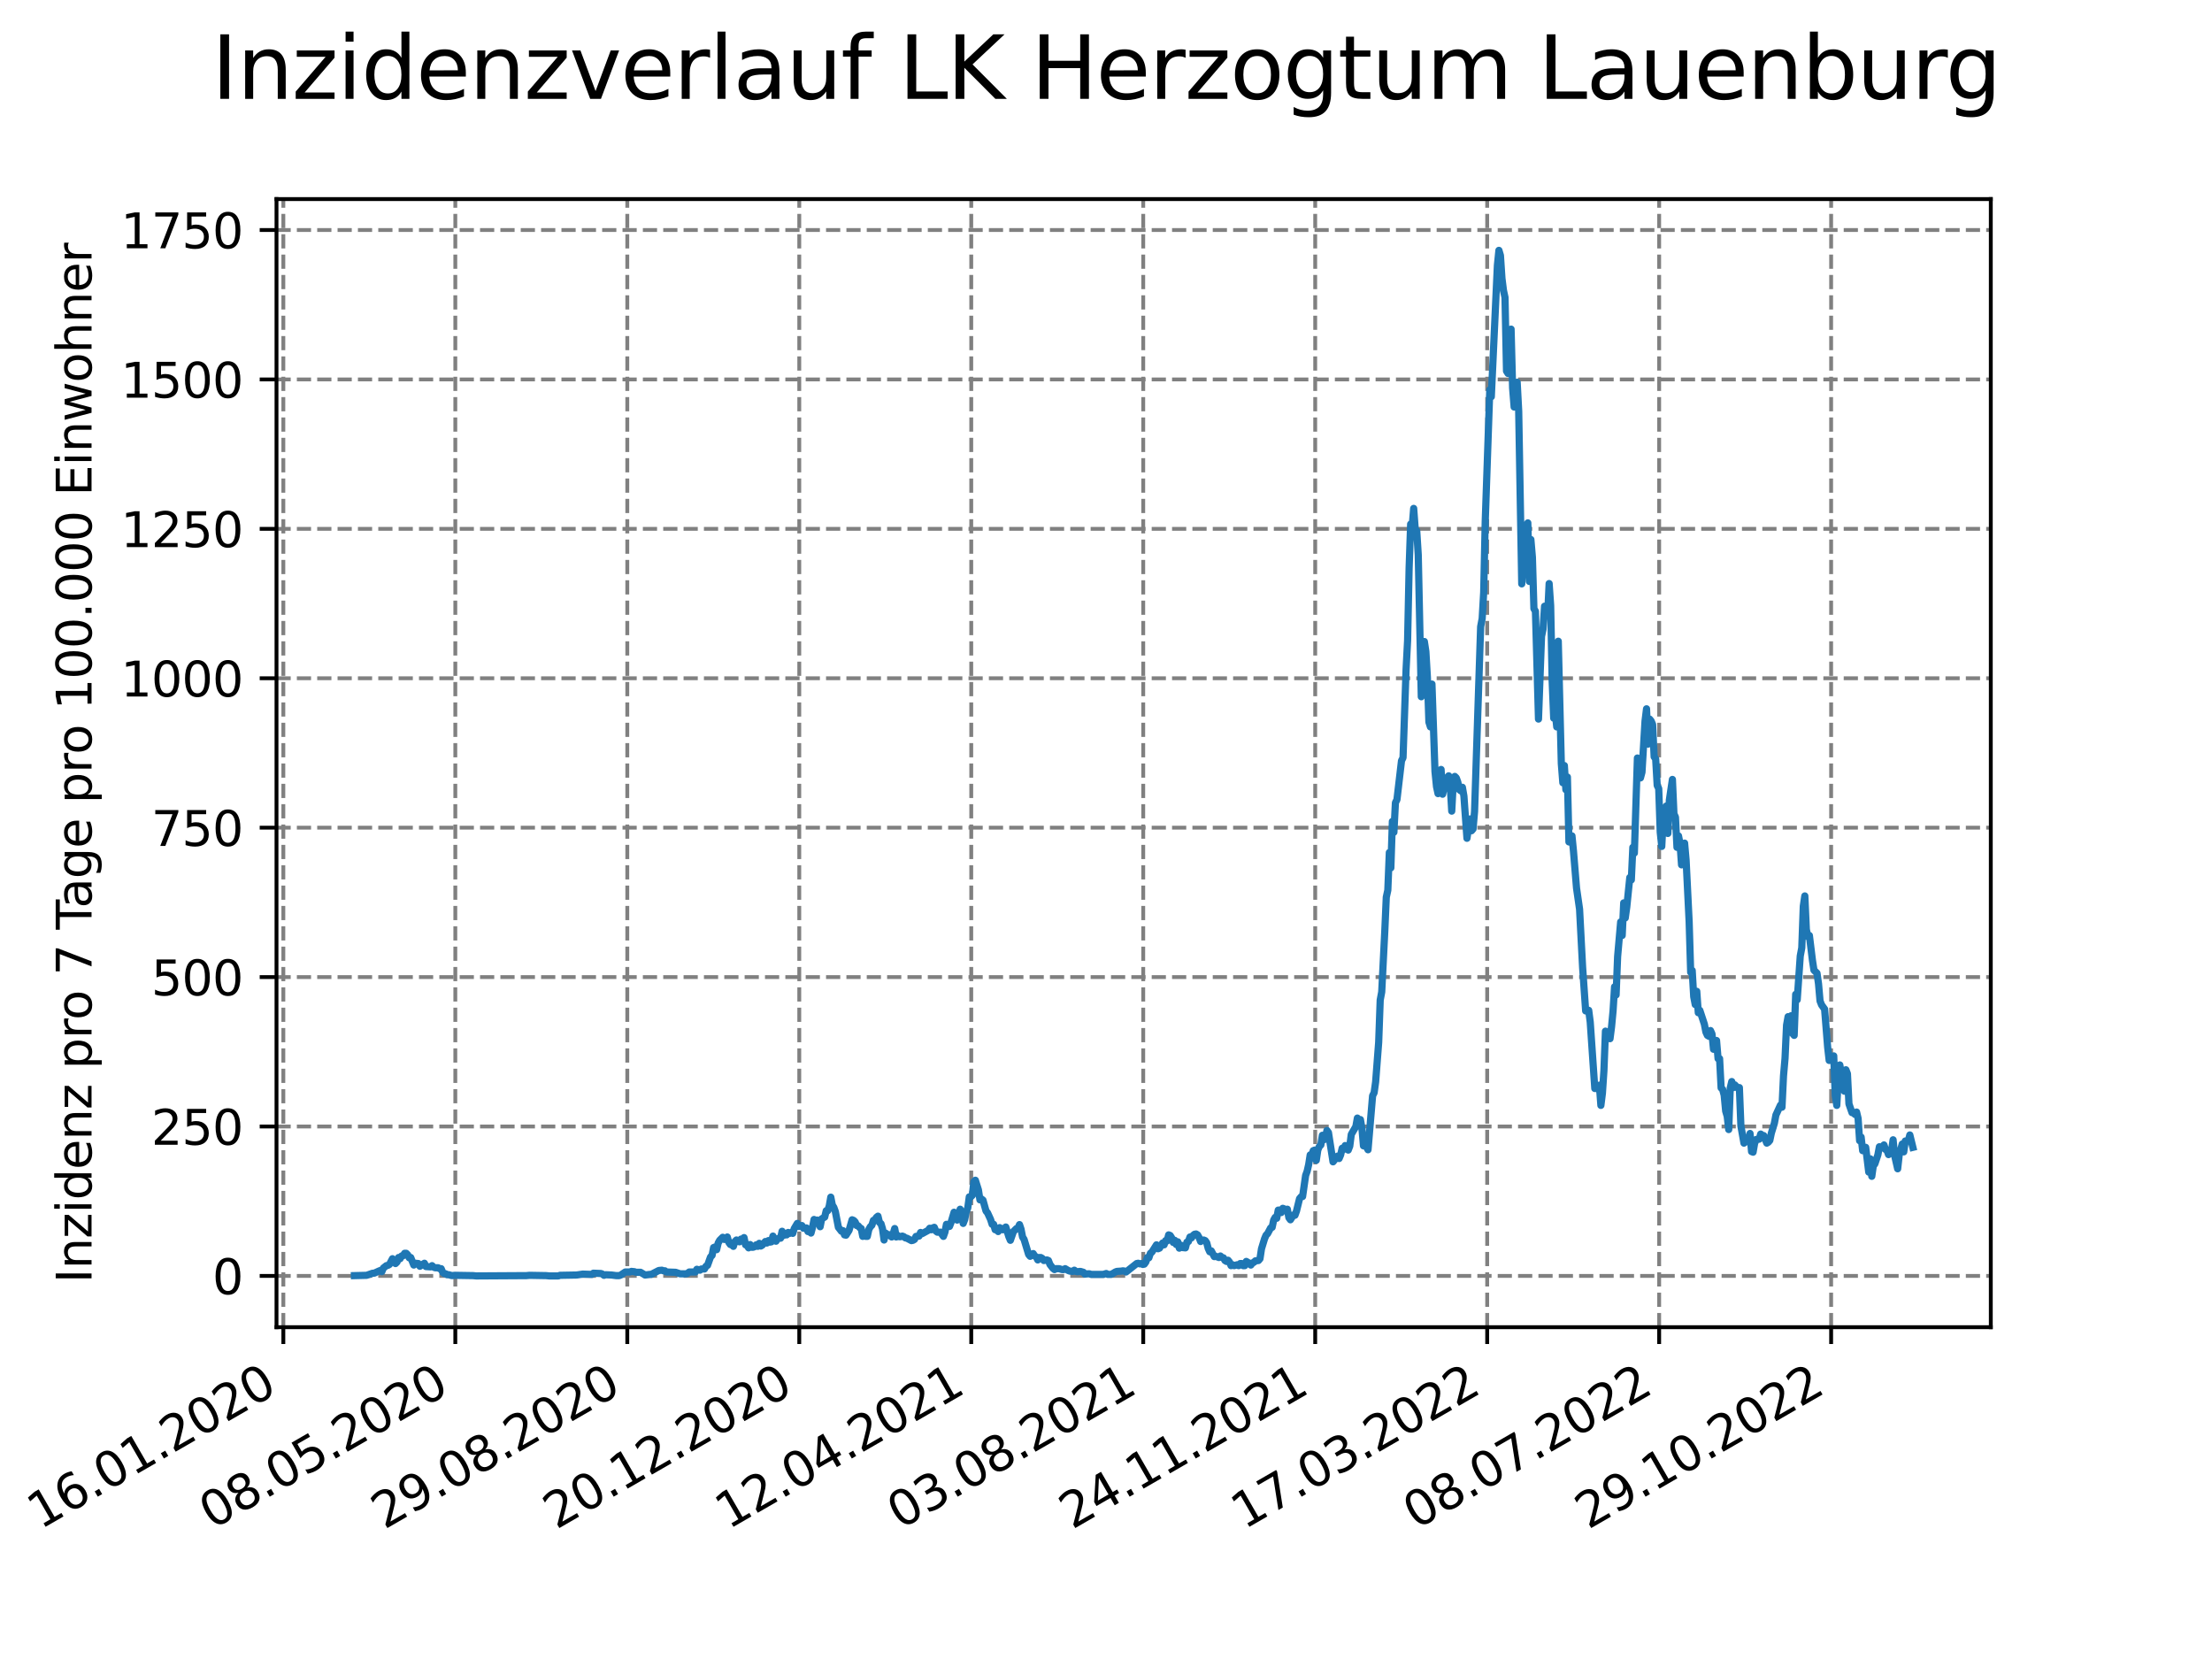 <?xml version="1.0" encoding="utf-8" standalone="no"?>
<!DOCTYPE svg PUBLIC "-//W3C//DTD SVG 1.1//EN"
  "http://www.w3.org/Graphics/SVG/1.1/DTD/svg11.dtd">
<svg xmlns:xlink="http://www.w3.org/1999/xlink" width="460.8pt" height="345.6pt" viewBox="0 0 460.8 345.6" xmlns="http://www.w3.org/2000/svg" version="1.1">
 <defs>
  <style type="text/css">*{stroke-linejoin: round; stroke-linecap: butt}</style>
 </defs>
 <g id="figure_1">
  <g id="patch_1">
   <path d="M 0 345.6 
L 460.8 345.6 
L 460.8 0 
L 0 0 
z
" style="fill: #ffffff"/>
  </g>
  <g id="axes_1">
   <g id="patch_2">
    <path d="M 57.6 276.48 
L 414.72 276.48 
L 414.72 41.472 
L 57.6 41.472 
z
" style="fill: #ffffff"/>
   </g>
   <g id="matplotlib.axis_1">
    <g id="xtick_1">
     <g id="line2d_1">
      <path d="M 59.024 276.48 
L 59.024 41.472 
" clip-path="url(#p1d3e0980ec)" style="fill: none; stroke-dasharray: 2.96,1.28; stroke-dashoffset: 0; stroke: #808080; stroke-width: 0.8"/>
     </g>
     <g id="line2d_2">
      <defs>
       <path id="mf0ef2de4fa" d="M 0 0 
L 0 3.5 
" style="stroke: #000000; stroke-width: 0.8"/>
      </defs>
      <g>
       <use xlink:href="#mf0ef2de4fa" x="59.024" y="276.48" style="stroke: #000000; stroke-width: 0.8"/>
      </g>
     </g>
     <g id="text_1">
      <!-- 16.01.2020 -->
      <g transform="translate(8.399 318.689) rotate(-30) scale(0.1 -0.1)">
       <defs>
        <path id="DejaVuSans-31" d="M 794 531 
L 1825 531 
L 1825 4091 
L 703 3866 
L 703 4441 
L 1819 4666 
L 2450 4666 
L 2450 531 
L 3481 531 
L 3481 0 
L 794 0 
L 794 531 
z
" transform="scale(0.016)"/>
        <path id="DejaVuSans-36" d="M 2113 2584 
Q 1688 2584 1439 2293 
Q 1191 2003 1191 1497 
Q 1191 994 1439 701 
Q 1688 409 2113 409 
Q 2538 409 2786 701 
Q 3034 994 3034 1497 
Q 3034 2003 2786 2293 
Q 2538 2584 2113 2584 
z
M 3366 4563 
L 3366 3988 
Q 3128 4100 2886 4159 
Q 2644 4219 2406 4219 
Q 1781 4219 1451 3797 
Q 1122 3375 1075 2522 
Q 1259 2794 1537 2939 
Q 1816 3084 2150 3084 
Q 2853 3084 3261 2657 
Q 3669 2231 3669 1497 
Q 3669 778 3244 343 
Q 2819 -91 2113 -91 
Q 1303 -91 875 529 
Q 447 1150 447 2328 
Q 447 3434 972 4092 
Q 1497 4750 2381 4750 
Q 2619 4750 2861 4703 
Q 3103 4656 3366 4563 
z
" transform="scale(0.016)"/>
        <path id="DejaVuSans-2e" d="M 684 794 
L 1344 794 
L 1344 0 
L 684 0 
L 684 794 
z
" transform="scale(0.016)"/>
        <path id="DejaVuSans-30" d="M 2034 4250 
Q 1547 4250 1301 3770 
Q 1056 3291 1056 2328 
Q 1056 1369 1301 889 
Q 1547 409 2034 409 
Q 2525 409 2770 889 
Q 3016 1369 3016 2328 
Q 3016 3291 2770 3770 
Q 2525 4250 2034 4250 
z
M 2034 4750 
Q 2819 4750 3233 4129 
Q 3647 3509 3647 2328 
Q 3647 1150 3233 529 
Q 2819 -91 2034 -91 
Q 1250 -91 836 529 
Q 422 1150 422 2328 
Q 422 3509 836 4129 
Q 1250 4750 2034 4750 
z
" transform="scale(0.016)"/>
        <path id="DejaVuSans-32" d="M 1228 531 
L 3431 531 
L 3431 0 
L 469 0 
L 469 531 
Q 828 903 1448 1529 
Q 2069 2156 2228 2338 
Q 2531 2678 2651 2914 
Q 2772 3150 2772 3378 
Q 2772 3750 2511 3984 
Q 2250 4219 1831 4219 
Q 1534 4219 1204 4116 
Q 875 4013 500 3803 
L 500 4441 
Q 881 4594 1212 4672 
Q 1544 4750 1819 4750 
Q 2544 4750 2975 4387 
Q 3406 4025 3406 3419 
Q 3406 3131 3298 2873 
Q 3191 2616 2906 2266 
Q 2828 2175 2409 1742 
Q 1991 1309 1228 531 
z
" transform="scale(0.016)"/>
       </defs>
       <use xlink:href="#DejaVuSans-31"/>
       <use xlink:href="#DejaVuSans-36" x="63.623"/>
       <use xlink:href="#DejaVuSans-2e" x="127.246"/>
       <use xlink:href="#DejaVuSans-30" x="159.033"/>
       <use xlink:href="#DejaVuSans-31" x="222.656"/>
       <use xlink:href="#DejaVuSans-2e" x="286.279"/>
       <use xlink:href="#DejaVuSans-32" x="318.066"/>
       <use xlink:href="#DejaVuSans-30" x="381.689"/>
       <use xlink:href="#DejaVuSans-32" x="445.312"/>
       <use xlink:href="#DejaVuSans-30" x="508.936"/>
      </g>
     </g>
    </g>
    <g id="xtick_2">
     <g id="line2d_3">
      <path d="M 94.85 276.48 
L 94.85 41.472 
" clip-path="url(#p1d3e0980ec)" style="fill: none; stroke-dasharray: 2.96,1.28; stroke-dashoffset: 0; stroke: #808080; stroke-width: 0.8"/>
     </g>
     <g id="line2d_4">
      <g>
       <use xlink:href="#mf0ef2de4fa" x="94.85" y="276.48" style="stroke: #000000; stroke-width: 0.8"/>
      </g>
     </g>
     <g id="text_2">
      <!-- 08.05.2020 -->
      <g transform="translate(44.225 318.689) rotate(-30) scale(0.1 -0.1)">
       <defs>
        <path id="DejaVuSans-38" d="M 2034 2216 
Q 1584 2216 1326 1975 
Q 1069 1734 1069 1313 
Q 1069 891 1326 650 
Q 1584 409 2034 409 
Q 2484 409 2743 651 
Q 3003 894 3003 1313 
Q 3003 1734 2745 1975 
Q 2488 2216 2034 2216 
z
M 1403 2484 
Q 997 2584 770 2862 
Q 544 3141 544 3541 
Q 544 4100 942 4425 
Q 1341 4750 2034 4750 
Q 2731 4750 3128 4425 
Q 3525 4100 3525 3541 
Q 3525 3141 3298 2862 
Q 3072 2584 2669 2484 
Q 3125 2378 3379 2068 
Q 3634 1759 3634 1313 
Q 3634 634 3220 271 
Q 2806 -91 2034 -91 
Q 1263 -91 848 271 
Q 434 634 434 1313 
Q 434 1759 690 2068 
Q 947 2378 1403 2484 
z
M 1172 3481 
Q 1172 3119 1398 2916 
Q 1625 2713 2034 2713 
Q 2441 2713 2670 2916 
Q 2900 3119 2900 3481 
Q 2900 3844 2670 4047 
Q 2441 4250 2034 4250 
Q 1625 4250 1398 4047 
Q 1172 3844 1172 3481 
z
" transform="scale(0.016)"/>
        <path id="DejaVuSans-35" d="M 691 4666 
L 3169 4666 
L 3169 4134 
L 1269 4134 
L 1269 2991 
Q 1406 3038 1543 3061 
Q 1681 3084 1819 3084 
Q 2600 3084 3056 2656 
Q 3513 2228 3513 1497 
Q 3513 744 3044 326 
Q 2575 -91 1722 -91 
Q 1428 -91 1123 -41 
Q 819 9 494 109 
L 494 744 
Q 775 591 1075 516 
Q 1375 441 1709 441 
Q 2250 441 2565 725 
Q 2881 1009 2881 1497 
Q 2881 1984 2565 2268 
Q 2250 2553 1709 2553 
Q 1456 2553 1204 2497 
Q 953 2441 691 2322 
L 691 4666 
z
" transform="scale(0.016)"/>
       </defs>
       <use xlink:href="#DejaVuSans-30"/>
       <use xlink:href="#DejaVuSans-38" x="63.623"/>
       <use xlink:href="#DejaVuSans-2e" x="127.246"/>
       <use xlink:href="#DejaVuSans-30" x="159.033"/>
       <use xlink:href="#DejaVuSans-35" x="222.656"/>
       <use xlink:href="#DejaVuSans-2e" x="286.279"/>
       <use xlink:href="#DejaVuSans-32" x="318.066"/>
       <use xlink:href="#DejaVuSans-30" x="381.689"/>
       <use xlink:href="#DejaVuSans-32" x="445.312"/>
       <use xlink:href="#DejaVuSans-30" x="508.936"/>
      </g>
     </g>
    </g>
    <g id="xtick_3">
     <g id="line2d_5">
      <path d="M 130.676 276.48 
L 130.676 41.472 
" clip-path="url(#p1d3e0980ec)" style="fill: none; stroke-dasharray: 2.96,1.28; stroke-dashoffset: 0; stroke: #808080; stroke-width: 0.8"/>
     </g>
     <g id="line2d_6">
      <g>
       <use xlink:href="#mf0ef2de4fa" x="130.676" y="276.48" style="stroke: #000000; stroke-width: 0.8"/>
      </g>
     </g>
     <g id="text_3">
      <!-- 29.08.2020 -->
      <g transform="translate(80.051 318.689) rotate(-30) scale(0.1 -0.1)">
       <defs>
        <path id="DejaVuSans-39" d="M 703 97 
L 703 672 
Q 941 559 1184 500 
Q 1428 441 1663 441 
Q 2288 441 2617 861 
Q 2947 1281 2994 2138 
Q 2813 1869 2534 1725 
Q 2256 1581 1919 1581 
Q 1219 1581 811 2004 
Q 403 2428 403 3163 
Q 403 3881 828 4315 
Q 1253 4750 1959 4750 
Q 2769 4750 3195 4129 
Q 3622 3509 3622 2328 
Q 3622 1225 3098 567 
Q 2575 -91 1691 -91 
Q 1453 -91 1209 -44 
Q 966 3 703 97 
z
M 1959 2075 
Q 2384 2075 2632 2365 
Q 2881 2656 2881 3163 
Q 2881 3666 2632 3958 
Q 2384 4250 1959 4250 
Q 1534 4250 1286 3958 
Q 1038 3666 1038 3163 
Q 1038 2656 1286 2365 
Q 1534 2075 1959 2075 
z
" transform="scale(0.016)"/>
       </defs>
       <use xlink:href="#DejaVuSans-32"/>
       <use xlink:href="#DejaVuSans-39" x="63.623"/>
       <use xlink:href="#DejaVuSans-2e" x="127.246"/>
       <use xlink:href="#DejaVuSans-30" x="159.033"/>
       <use xlink:href="#DejaVuSans-38" x="222.656"/>
       <use xlink:href="#DejaVuSans-2e" x="286.279"/>
       <use xlink:href="#DejaVuSans-32" x="318.066"/>
       <use xlink:href="#DejaVuSans-30" x="381.689"/>
       <use xlink:href="#DejaVuSans-32" x="445.312"/>
       <use xlink:href="#DejaVuSans-30" x="508.936"/>
      </g>
     </g>
    </g>
    <g id="xtick_4">
     <g id="line2d_7">
      <path d="M 166.502 276.48 
L 166.502 41.472 
" clip-path="url(#p1d3e0980ec)" style="fill: none; stroke-dasharray: 2.96,1.28; stroke-dashoffset: 0; stroke: #808080; stroke-width: 0.8"/>
     </g>
     <g id="line2d_8">
      <g>
       <use xlink:href="#mf0ef2de4fa" x="166.502" y="276.48" style="stroke: #000000; stroke-width: 0.8"/>
      </g>
     </g>
     <g id="text_4">
      <!-- 20.12.2020 -->
      <g transform="translate(115.877 318.689) rotate(-30) scale(0.1 -0.1)">
       <use xlink:href="#DejaVuSans-32"/>
       <use xlink:href="#DejaVuSans-30" x="63.623"/>
       <use xlink:href="#DejaVuSans-2e" x="127.246"/>
       <use xlink:href="#DejaVuSans-31" x="159.033"/>
       <use xlink:href="#DejaVuSans-32" x="222.656"/>
       <use xlink:href="#DejaVuSans-2e" x="286.279"/>
       <use xlink:href="#DejaVuSans-32" x="318.066"/>
       <use xlink:href="#DejaVuSans-30" x="381.689"/>
       <use xlink:href="#DejaVuSans-32" x="445.312"/>
       <use xlink:href="#DejaVuSans-30" x="508.936"/>
      </g>
     </g>
    </g>
    <g id="xtick_5">
     <g id="line2d_9">
      <path d="M 202.329 276.48 
L 202.329 41.472 
" clip-path="url(#p1d3e0980ec)" style="fill: none; stroke-dasharray: 2.96,1.28; stroke-dashoffset: 0; stroke: #808080; stroke-width: 0.8"/>
     </g>
     <g id="line2d_10">
      <g>
       <use xlink:href="#mf0ef2de4fa" x="202.329" y="276.48" style="stroke: #000000; stroke-width: 0.8"/>
      </g>
     </g>
     <g id="text_5">
      <!-- 12.04.2021 -->
      <g transform="translate(151.703 318.689) rotate(-30) scale(0.1 -0.1)">
       <defs>
        <path id="DejaVuSans-34" d="M 2419 4116 
L 825 1625 
L 2419 1625 
L 2419 4116 
z
M 2253 4666 
L 3047 4666 
L 3047 1625 
L 3713 1625 
L 3713 1100 
L 3047 1100 
L 3047 0 
L 2419 0 
L 2419 1100 
L 313 1100 
L 313 1709 
L 2253 4666 
z
" transform="scale(0.016)"/>
       </defs>
       <use xlink:href="#DejaVuSans-31"/>
       <use xlink:href="#DejaVuSans-32" x="63.623"/>
       <use xlink:href="#DejaVuSans-2e" x="127.246"/>
       <use xlink:href="#DejaVuSans-30" x="159.033"/>
       <use xlink:href="#DejaVuSans-34" x="222.656"/>
       <use xlink:href="#DejaVuSans-2e" x="286.279"/>
       <use xlink:href="#DejaVuSans-32" x="318.066"/>
       <use xlink:href="#DejaVuSans-30" x="381.689"/>
       <use xlink:href="#DejaVuSans-32" x="445.312"/>
       <use xlink:href="#DejaVuSans-31" x="508.936"/>
      </g>
     </g>
    </g>
    <g id="xtick_6">
     <g id="line2d_11">
      <path d="M 238.155 276.48 
L 238.155 41.472 
" clip-path="url(#p1d3e0980ec)" style="fill: none; stroke-dasharray: 2.96,1.28; stroke-dashoffset: 0; stroke: #808080; stroke-width: 0.8"/>
     </g>
     <g id="line2d_12">
      <g>
       <use xlink:href="#mf0ef2de4fa" x="238.155" y="276.48" style="stroke: #000000; stroke-width: 0.8"/>
      </g>
     </g>
     <g id="text_6">
      <!-- 03.08.2021 -->
      <g transform="translate(187.53 318.689) rotate(-30) scale(0.1 -0.1)">
       <defs>
        <path id="DejaVuSans-33" d="M 2597 2516 
Q 3050 2419 3304 2112 
Q 3559 1806 3559 1356 
Q 3559 666 3084 287 
Q 2609 -91 1734 -91 
Q 1441 -91 1130 -33 
Q 819 25 488 141 
L 488 750 
Q 750 597 1062 519 
Q 1375 441 1716 441 
Q 2309 441 2620 675 
Q 2931 909 2931 1356 
Q 2931 1769 2642 2001 
Q 2353 2234 1838 2234 
L 1294 2234 
L 1294 2753 
L 1863 2753 
Q 2328 2753 2575 2939 
Q 2822 3125 2822 3475 
Q 2822 3834 2567 4026 
Q 2313 4219 1838 4219 
Q 1578 4219 1281 4162 
Q 984 4106 628 3988 
L 628 4550 
Q 988 4650 1302 4700 
Q 1616 4750 1894 4750 
Q 2613 4750 3031 4423 
Q 3450 4097 3450 3541 
Q 3450 3153 3228 2886 
Q 3006 2619 2597 2516 
z
" transform="scale(0.016)"/>
       </defs>
       <use xlink:href="#DejaVuSans-30"/>
       <use xlink:href="#DejaVuSans-33" x="63.623"/>
       <use xlink:href="#DejaVuSans-2e" x="127.246"/>
       <use xlink:href="#DejaVuSans-30" x="159.033"/>
       <use xlink:href="#DejaVuSans-38" x="222.656"/>
       <use xlink:href="#DejaVuSans-2e" x="286.279"/>
       <use xlink:href="#DejaVuSans-32" x="318.066"/>
       <use xlink:href="#DejaVuSans-30" x="381.689"/>
       <use xlink:href="#DejaVuSans-32" x="445.312"/>
       <use xlink:href="#DejaVuSans-31" x="508.936"/>
      </g>
     </g>
    </g>
    <g id="xtick_7">
     <g id="line2d_13">
      <path d="M 273.981 276.48 
L 273.981 41.472 
" clip-path="url(#p1d3e0980ec)" style="fill: none; stroke-dasharray: 2.96,1.28; stroke-dashoffset: 0; stroke: #808080; stroke-width: 0.8"/>
     </g>
     <g id="line2d_14">
      <g>
       <use xlink:href="#mf0ef2de4fa" x="273.981" y="276.48" style="stroke: #000000; stroke-width: 0.8"/>
      </g>
     </g>
     <g id="text_7">
      <!-- 24.11.2021 -->
      <g transform="translate(223.356 318.689) rotate(-30) scale(0.1 -0.1)">
       <use xlink:href="#DejaVuSans-32"/>
       <use xlink:href="#DejaVuSans-34" x="63.623"/>
       <use xlink:href="#DejaVuSans-2e" x="127.246"/>
       <use xlink:href="#DejaVuSans-31" x="159.033"/>
       <use xlink:href="#DejaVuSans-31" x="222.656"/>
       <use xlink:href="#DejaVuSans-2e" x="286.279"/>
       <use xlink:href="#DejaVuSans-32" x="318.066"/>
       <use xlink:href="#DejaVuSans-30" x="381.689"/>
       <use xlink:href="#DejaVuSans-32" x="445.312"/>
       <use xlink:href="#DejaVuSans-31" x="508.936"/>
      </g>
     </g>
    </g>
    <g id="xtick_8">
     <g id="line2d_15">
      <path d="M 309.807 276.48 
L 309.807 41.472 
" clip-path="url(#p1d3e0980ec)" style="fill: none; stroke-dasharray: 2.96,1.28; stroke-dashoffset: 0; stroke: #808080; stroke-width: 0.8"/>
     </g>
     <g id="line2d_16">
      <g>
       <use xlink:href="#mf0ef2de4fa" x="309.807" y="276.48" style="stroke: #000000; stroke-width: 0.8"/>
      </g>
     </g>
     <g id="text_8">
      <!-- 17.03.2022 -->
      <g transform="translate(259.182 318.689) rotate(-30) scale(0.1 -0.1)">
       <defs>
        <path id="DejaVuSans-37" d="M 525 4666 
L 3525 4666 
L 3525 4397 
L 1831 0 
L 1172 0 
L 2766 4134 
L 525 4134 
L 525 4666 
z
" transform="scale(0.016)"/>
       </defs>
       <use xlink:href="#DejaVuSans-31"/>
       <use xlink:href="#DejaVuSans-37" x="63.623"/>
       <use xlink:href="#DejaVuSans-2e" x="127.246"/>
       <use xlink:href="#DejaVuSans-30" x="159.033"/>
       <use xlink:href="#DejaVuSans-33" x="222.656"/>
       <use xlink:href="#DejaVuSans-2e" x="286.279"/>
       <use xlink:href="#DejaVuSans-32" x="318.066"/>
       <use xlink:href="#DejaVuSans-30" x="381.689"/>
       <use xlink:href="#DejaVuSans-32" x="445.312"/>
       <use xlink:href="#DejaVuSans-32" x="508.936"/>
      </g>
     </g>
    </g>
    <g id="xtick_9">
     <g id="line2d_17">
      <path d="M 345.633 276.48 
L 345.633 41.472 
" clip-path="url(#p1d3e0980ec)" style="fill: none; stroke-dasharray: 2.96,1.28; stroke-dashoffset: 0; stroke: #808080; stroke-width: 0.8"/>
     </g>
     <g id="line2d_18">
      <g>
       <use xlink:href="#mf0ef2de4fa" x="345.633" y="276.48" style="stroke: #000000; stroke-width: 0.8"/>
      </g>
     </g>
     <g id="text_9">
      <!-- 08.07.2022 -->
      <g transform="translate(295.008 318.689) rotate(-30) scale(0.1 -0.1)">
       <use xlink:href="#DejaVuSans-30"/>
       <use xlink:href="#DejaVuSans-38" x="63.623"/>
       <use xlink:href="#DejaVuSans-2e" x="127.246"/>
       <use xlink:href="#DejaVuSans-30" x="159.033"/>
       <use xlink:href="#DejaVuSans-37" x="222.656"/>
       <use xlink:href="#DejaVuSans-2e" x="286.279"/>
       <use xlink:href="#DejaVuSans-32" x="318.066"/>
       <use xlink:href="#DejaVuSans-30" x="381.689"/>
       <use xlink:href="#DejaVuSans-32" x="445.312"/>
       <use xlink:href="#DejaVuSans-32" x="508.936"/>
      </g>
     </g>
    </g>
    <g id="xtick_10">
     <g id="line2d_19">
      <path d="M 381.459 276.48 
L 381.459 41.472 
" clip-path="url(#p1d3e0980ec)" style="fill: none; stroke-dasharray: 2.96,1.28; stroke-dashoffset: 0; stroke: #808080; stroke-width: 0.8"/>
     </g>
     <g id="line2d_20">
      <g>
       <use xlink:href="#mf0ef2de4fa" x="381.459" y="276.48" style="stroke: #000000; stroke-width: 0.8"/>
      </g>
     </g>
     <g id="text_10">
      <!-- 29.10.2022 -->
      <g transform="translate(330.834 318.689) rotate(-30) scale(0.1 -0.1)">
       <use xlink:href="#DejaVuSans-32"/>
       <use xlink:href="#DejaVuSans-39" x="63.623"/>
       <use xlink:href="#DejaVuSans-2e" x="127.246"/>
       <use xlink:href="#DejaVuSans-31" x="159.033"/>
       <use xlink:href="#DejaVuSans-30" x="222.656"/>
       <use xlink:href="#DejaVuSans-2e" x="286.279"/>
       <use xlink:href="#DejaVuSans-32" x="318.066"/>
       <use xlink:href="#DejaVuSans-30" x="381.689"/>
       <use xlink:href="#DejaVuSans-32" x="445.312"/>
       <use xlink:href="#DejaVuSans-32" x="508.936"/>
      </g>
     </g>
    </g>
   </g>
   <g id="matplotlib.axis_2">
    <g id="ytick_1">
     <g id="line2d_21">
      <path d="M 57.6 265.798 
L 414.72 265.798 
" clip-path="url(#p1d3e0980ec)" style="fill: none; stroke-dasharray: 2.96,1.28; stroke-dashoffset: 0; stroke: #808080; stroke-width: 0.8"/>
     </g>
     <g id="line2d_22">
      <defs>
       <path id="mb22be11d9f" d="M 0 0 
L -3.5 0 
" style="stroke: #000000; stroke-width: 0.8"/>
      </defs>
      <g>
       <use xlink:href="#mb22be11d9f" x="57.6" y="265.798" style="stroke: #000000; stroke-width: 0.8"/>
      </g>
     </g>
     <g id="text_11">
      <!-- 0 -->
      <g transform="translate(44.237 269.597) scale(0.1 -0.1)">
       <use xlink:href="#DejaVuSans-30"/>
      </g>
     </g>
    </g>
    <g id="ytick_2">
     <g id="line2d_23">
      <path d="M 57.6 234.673 
L 414.72 234.673 
" clip-path="url(#p1d3e0980ec)" style="fill: none; stroke-dasharray: 2.96,1.28; stroke-dashoffset: 0; stroke: #808080; stroke-width: 0.8"/>
     </g>
     <g id="line2d_24">
      <g>
       <use xlink:href="#mb22be11d9f" x="57.6" y="234.673" style="stroke: #000000; stroke-width: 0.8"/>
      </g>
     </g>
     <g id="text_12">
      <!-- 250 -->
      <g transform="translate(31.512 238.472) scale(0.1 -0.1)">
       <use xlink:href="#DejaVuSans-32"/>
       <use xlink:href="#DejaVuSans-35" x="63.623"/>
       <use xlink:href="#DejaVuSans-30" x="127.246"/>
      </g>
     </g>
    </g>
    <g id="ytick_3">
     <g id="line2d_25">
      <path d="M 57.6 203.547 
L 414.72 203.547 
" clip-path="url(#p1d3e0980ec)" style="fill: none; stroke-dasharray: 2.96,1.28; stroke-dashoffset: 0; stroke: #808080; stroke-width: 0.8"/>
     </g>
     <g id="line2d_26">
      <g>
       <use xlink:href="#mb22be11d9f" x="57.6" y="203.547" style="stroke: #000000; stroke-width: 0.8"/>
      </g>
     </g>
     <g id="text_13">
      <!-- 500 -->
      <g transform="translate(31.512 207.346) scale(0.1 -0.1)">
       <use xlink:href="#DejaVuSans-35"/>
       <use xlink:href="#DejaVuSans-30" x="63.623"/>
       <use xlink:href="#DejaVuSans-30" x="127.246"/>
      </g>
     </g>
    </g>
    <g id="ytick_4">
     <g id="line2d_27">
      <path d="M 57.6 172.422 
L 414.72 172.422 
" clip-path="url(#p1d3e0980ec)" style="fill: none; stroke-dasharray: 2.96,1.28; stroke-dashoffset: 0; stroke: #808080; stroke-width: 0.8"/>
     </g>
     <g id="line2d_28">
      <g>
       <use xlink:href="#mb22be11d9f" x="57.6" y="172.422" style="stroke: #000000; stroke-width: 0.8"/>
      </g>
     </g>
     <g id="text_14">
      <!-- 750 -->
      <g transform="translate(31.512 176.221) scale(0.1 -0.1)">
       <use xlink:href="#DejaVuSans-37"/>
       <use xlink:href="#DejaVuSans-35" x="63.623"/>
       <use xlink:href="#DejaVuSans-30" x="127.246"/>
      </g>
     </g>
    </g>
    <g id="ytick_5">
     <g id="line2d_29">
      <path d="M 57.6 141.297 
L 414.72 141.297 
" clip-path="url(#p1d3e0980ec)" style="fill: none; stroke-dasharray: 2.96,1.28; stroke-dashoffset: 0; stroke: #808080; stroke-width: 0.8"/>
     </g>
     <g id="line2d_30">
      <g>
       <use xlink:href="#mb22be11d9f" x="57.6" y="141.297" style="stroke: #000000; stroke-width: 0.8"/>
      </g>
     </g>
     <g id="text_15">
      <!-- 1000 -->
      <g transform="translate(25.15 145.096) scale(0.1 -0.1)">
       <use xlink:href="#DejaVuSans-31"/>
       <use xlink:href="#DejaVuSans-30" x="63.623"/>
       <use xlink:href="#DejaVuSans-30" x="127.246"/>
       <use xlink:href="#DejaVuSans-30" x="190.869"/>
      </g>
     </g>
    </g>
    <g id="ytick_6">
     <g id="line2d_31">
      <path d="M 57.6 110.171 
L 414.72 110.171 
" clip-path="url(#p1d3e0980ec)" style="fill: none; stroke-dasharray: 2.96,1.28; stroke-dashoffset: 0; stroke: #808080; stroke-width: 0.8"/>
     </g>
     <g id="line2d_32">
      <g>
       <use xlink:href="#mb22be11d9f" x="57.6" y="110.171" style="stroke: #000000; stroke-width: 0.8"/>
      </g>
     </g>
     <g id="text_16">
      <!-- 1250 -->
      <g transform="translate(25.15 113.971) scale(0.1 -0.1)">
       <use xlink:href="#DejaVuSans-31"/>
       <use xlink:href="#DejaVuSans-32" x="63.623"/>
       <use xlink:href="#DejaVuSans-35" x="127.246"/>
       <use xlink:href="#DejaVuSans-30" x="190.869"/>
      </g>
     </g>
    </g>
    <g id="ytick_7">
     <g id="line2d_33">
      <path d="M 57.6 79.046 
L 414.72 79.046 
" clip-path="url(#p1d3e0980ec)" style="fill: none; stroke-dasharray: 2.96,1.28; stroke-dashoffset: 0; stroke: #808080; stroke-width: 0.8"/>
     </g>
     <g id="line2d_34">
      <g>
       <use xlink:href="#mb22be11d9f" x="57.6" y="79.046" style="stroke: #000000; stroke-width: 0.8"/>
      </g>
     </g>
     <g id="text_17">
      <!-- 1500 -->
      <g transform="translate(25.15 82.845) scale(0.1 -0.1)">
       <use xlink:href="#DejaVuSans-31"/>
       <use xlink:href="#DejaVuSans-35" x="63.623"/>
       <use xlink:href="#DejaVuSans-30" x="127.246"/>
       <use xlink:href="#DejaVuSans-30" x="190.869"/>
      </g>
     </g>
    </g>
    <g id="ytick_8">
     <g id="line2d_35">
      <path d="M 57.6 47.921 
L 414.72 47.921 
" clip-path="url(#p1d3e0980ec)" style="fill: none; stroke-dasharray: 2.96,1.28; stroke-dashoffset: 0; stroke: #808080; stroke-width: 0.8"/>
     </g>
     <g id="line2d_36">
      <g>
       <use xlink:href="#mb22be11d9f" x="57.6" y="47.921" style="stroke: #000000; stroke-width: 0.8"/>
      </g>
     </g>
     <g id="text_18">
      <!-- 1750 -->
      <g transform="translate(25.15 51.72) scale(0.1 -0.1)">
       <use xlink:href="#DejaVuSans-31"/>
       <use xlink:href="#DejaVuSans-37" x="63.623"/>
       <use xlink:href="#DejaVuSans-35" x="127.246"/>
       <use xlink:href="#DejaVuSans-30" x="190.869"/>
      </g>
     </g>
    </g>
    <g id="text_19">
     <!-- Inzidenz pro 7 Tage pro 100.000 Einwohner -->
     <g transform="translate(19.07 267.301) rotate(-90) scale(0.1 -0.1)">
      <defs>
       <path id="DejaVuSans-49" d="M 628 4666 
L 1259 4666 
L 1259 0 
L 628 0 
L 628 4666 
z
" transform="scale(0.016)"/>
       <path id="DejaVuSans-6e" d="M 3513 2113 
L 3513 0 
L 2938 0 
L 2938 2094 
Q 2938 2591 2744 2837 
Q 2550 3084 2163 3084 
Q 1697 3084 1428 2787 
Q 1159 2491 1159 1978 
L 1159 0 
L 581 0 
L 581 3500 
L 1159 3500 
L 1159 2956 
Q 1366 3272 1645 3428 
Q 1925 3584 2291 3584 
Q 2894 3584 3203 3211 
Q 3513 2838 3513 2113 
z
" transform="scale(0.016)"/>
       <path id="DejaVuSans-7a" d="M 353 3500 
L 3084 3500 
L 3084 2975 
L 922 459 
L 3084 459 
L 3084 0 
L 275 0 
L 275 525 
L 2438 3041 
L 353 3041 
L 353 3500 
z
" transform="scale(0.016)"/>
       <path id="DejaVuSans-69" d="M 603 3500 
L 1178 3500 
L 1178 0 
L 603 0 
L 603 3500 
z
M 603 4863 
L 1178 4863 
L 1178 4134 
L 603 4134 
L 603 4863 
z
" transform="scale(0.016)"/>
       <path id="DejaVuSans-64" d="M 2906 2969 
L 2906 4863 
L 3481 4863 
L 3481 0 
L 2906 0 
L 2906 525 
Q 2725 213 2448 61 
Q 2172 -91 1784 -91 
Q 1150 -91 751 415 
Q 353 922 353 1747 
Q 353 2572 751 3078 
Q 1150 3584 1784 3584 
Q 2172 3584 2448 3432 
Q 2725 3281 2906 2969 
z
M 947 1747 
Q 947 1113 1208 752 
Q 1469 391 1925 391 
Q 2381 391 2643 752 
Q 2906 1113 2906 1747 
Q 2906 2381 2643 2742 
Q 2381 3103 1925 3103 
Q 1469 3103 1208 2742 
Q 947 2381 947 1747 
z
" transform="scale(0.016)"/>
       <path id="DejaVuSans-65" d="M 3597 1894 
L 3597 1613 
L 953 1613 
Q 991 1019 1311 708 
Q 1631 397 2203 397 
Q 2534 397 2845 478 
Q 3156 559 3463 722 
L 3463 178 
Q 3153 47 2828 -22 
Q 2503 -91 2169 -91 
Q 1331 -91 842 396 
Q 353 884 353 1716 
Q 353 2575 817 3079 
Q 1281 3584 2069 3584 
Q 2775 3584 3186 3129 
Q 3597 2675 3597 1894 
z
M 3022 2063 
Q 3016 2534 2758 2815 
Q 2500 3097 2075 3097 
Q 1594 3097 1305 2825 
Q 1016 2553 972 2059 
L 3022 2063 
z
" transform="scale(0.016)"/>
       <path id="DejaVuSans-20" transform="scale(0.016)"/>
       <path id="DejaVuSans-70" d="M 1159 525 
L 1159 -1331 
L 581 -1331 
L 581 3500 
L 1159 3500 
L 1159 2969 
Q 1341 3281 1617 3432 
Q 1894 3584 2278 3584 
Q 2916 3584 3314 3078 
Q 3713 2572 3713 1747 
Q 3713 922 3314 415 
Q 2916 -91 2278 -91 
Q 1894 -91 1617 61 
Q 1341 213 1159 525 
z
M 3116 1747 
Q 3116 2381 2855 2742 
Q 2594 3103 2138 3103 
Q 1681 3103 1420 2742 
Q 1159 2381 1159 1747 
Q 1159 1113 1420 752 
Q 1681 391 2138 391 
Q 2594 391 2855 752 
Q 3116 1113 3116 1747 
z
" transform="scale(0.016)"/>
       <path id="DejaVuSans-72" d="M 2631 2963 
Q 2534 3019 2420 3045 
Q 2306 3072 2169 3072 
Q 1681 3072 1420 2755 
Q 1159 2438 1159 1844 
L 1159 0 
L 581 0 
L 581 3500 
L 1159 3500 
L 1159 2956 
Q 1341 3275 1631 3429 
Q 1922 3584 2338 3584 
Q 2397 3584 2469 3576 
Q 2541 3569 2628 3553 
L 2631 2963 
z
" transform="scale(0.016)"/>
       <path id="DejaVuSans-6f" d="M 1959 3097 
Q 1497 3097 1228 2736 
Q 959 2375 959 1747 
Q 959 1119 1226 758 
Q 1494 397 1959 397 
Q 2419 397 2687 759 
Q 2956 1122 2956 1747 
Q 2956 2369 2687 2733 
Q 2419 3097 1959 3097 
z
M 1959 3584 
Q 2709 3584 3137 3096 
Q 3566 2609 3566 1747 
Q 3566 888 3137 398 
Q 2709 -91 1959 -91 
Q 1206 -91 779 398 
Q 353 888 353 1747 
Q 353 2609 779 3096 
Q 1206 3584 1959 3584 
z
" transform="scale(0.016)"/>
       <path id="DejaVuSans-54" d="M -19 4666 
L 3928 4666 
L 3928 4134 
L 2272 4134 
L 2272 0 
L 1638 0 
L 1638 4134 
L -19 4134 
L -19 4666 
z
" transform="scale(0.016)"/>
       <path id="DejaVuSans-61" d="M 2194 1759 
Q 1497 1759 1228 1600 
Q 959 1441 959 1056 
Q 959 750 1161 570 
Q 1363 391 1709 391 
Q 2188 391 2477 730 
Q 2766 1069 2766 1631 
L 2766 1759 
L 2194 1759 
z
M 3341 1997 
L 3341 0 
L 2766 0 
L 2766 531 
Q 2569 213 2275 61 
Q 1981 -91 1556 -91 
Q 1019 -91 701 211 
Q 384 513 384 1019 
Q 384 1609 779 1909 
Q 1175 2209 1959 2209 
L 2766 2209 
L 2766 2266 
Q 2766 2663 2505 2880 
Q 2244 3097 1772 3097 
Q 1472 3097 1187 3025 
Q 903 2953 641 2809 
L 641 3341 
Q 956 3463 1253 3523 
Q 1550 3584 1831 3584 
Q 2591 3584 2966 3190 
Q 3341 2797 3341 1997 
z
" transform="scale(0.016)"/>
       <path id="DejaVuSans-67" d="M 2906 1791 
Q 2906 2416 2648 2759 
Q 2391 3103 1925 3103 
Q 1463 3103 1205 2759 
Q 947 2416 947 1791 
Q 947 1169 1205 825 
Q 1463 481 1925 481 
Q 2391 481 2648 825 
Q 2906 1169 2906 1791 
z
M 3481 434 
Q 3481 -459 3084 -895 
Q 2688 -1331 1869 -1331 
Q 1566 -1331 1297 -1286 
Q 1028 -1241 775 -1147 
L 775 -588 
Q 1028 -725 1275 -790 
Q 1522 -856 1778 -856 
Q 2344 -856 2625 -561 
Q 2906 -266 2906 331 
L 2906 616 
Q 2728 306 2450 153 
Q 2172 0 1784 0 
Q 1141 0 747 490 
Q 353 981 353 1791 
Q 353 2603 747 3093 
Q 1141 3584 1784 3584 
Q 2172 3584 2450 3431 
Q 2728 3278 2906 2969 
L 2906 3500 
L 3481 3500 
L 3481 434 
z
" transform="scale(0.016)"/>
       <path id="DejaVuSans-45" d="M 628 4666 
L 3578 4666 
L 3578 4134 
L 1259 4134 
L 1259 2753 
L 3481 2753 
L 3481 2222 
L 1259 2222 
L 1259 531 
L 3634 531 
L 3634 0 
L 628 0 
L 628 4666 
z
" transform="scale(0.016)"/>
       <path id="DejaVuSans-77" d="M 269 3500 
L 844 3500 
L 1563 769 
L 2278 3500 
L 2956 3500 
L 3675 769 
L 4391 3500 
L 4966 3500 
L 4050 0 
L 3372 0 
L 2619 2869 
L 1863 0 
L 1184 0 
L 269 3500 
z
" transform="scale(0.016)"/>
       <path id="DejaVuSans-68" d="M 3513 2113 
L 3513 0 
L 2938 0 
L 2938 2094 
Q 2938 2591 2744 2837 
Q 2550 3084 2163 3084 
Q 1697 3084 1428 2787 
Q 1159 2491 1159 1978 
L 1159 0 
L 581 0 
L 581 4863 
L 1159 4863 
L 1159 2956 
Q 1366 3272 1645 3428 
Q 1925 3584 2291 3584 
Q 2894 3584 3203 3211 
Q 3513 2838 3513 2113 
z
" transform="scale(0.016)"/>
      </defs>
      <use xlink:href="#DejaVuSans-49"/>
      <use xlink:href="#DejaVuSans-6e" x="29.492"/>
      <use xlink:href="#DejaVuSans-7a" x="92.871"/>
      <use xlink:href="#DejaVuSans-69" x="145.361"/>
      <use xlink:href="#DejaVuSans-64" x="173.145"/>
      <use xlink:href="#DejaVuSans-65" x="236.621"/>
      <use xlink:href="#DejaVuSans-6e" x="298.145"/>
      <use xlink:href="#DejaVuSans-7a" x="361.523"/>
      <use xlink:href="#DejaVuSans-20" x="414.014"/>
      <use xlink:href="#DejaVuSans-70" x="445.801"/>
      <use xlink:href="#DejaVuSans-72" x="509.277"/>
      <use xlink:href="#DejaVuSans-6f" x="548.141"/>
      <use xlink:href="#DejaVuSans-20" x="609.322"/>
      <use xlink:href="#DejaVuSans-37" x="641.109"/>
      <use xlink:href="#DejaVuSans-20" x="704.732"/>
      <use xlink:href="#DejaVuSans-54" x="736.52"/>
      <use xlink:href="#DejaVuSans-61" x="781.104"/>
      <use xlink:href="#DejaVuSans-67" x="842.383"/>
      <use xlink:href="#DejaVuSans-65" x="905.859"/>
      <use xlink:href="#DejaVuSans-20" x="967.383"/>
      <use xlink:href="#DejaVuSans-70" x="999.17"/>
      <use xlink:href="#DejaVuSans-72" x="1062.646"/>
      <use xlink:href="#DejaVuSans-6f" x="1101.51"/>
      <use xlink:href="#DejaVuSans-20" x="1162.691"/>
      <use xlink:href="#DejaVuSans-31" x="1194.479"/>
      <use xlink:href="#DejaVuSans-30" x="1258.102"/>
      <use xlink:href="#DejaVuSans-30" x="1321.725"/>
      <use xlink:href="#DejaVuSans-2e" x="1385.348"/>
      <use xlink:href="#DejaVuSans-30" x="1417.135"/>
      <use xlink:href="#DejaVuSans-30" x="1480.758"/>
      <use xlink:href="#DejaVuSans-30" x="1544.381"/>
      <use xlink:href="#DejaVuSans-20" x="1608.004"/>
      <use xlink:href="#DejaVuSans-45" x="1639.791"/>
      <use xlink:href="#DejaVuSans-69" x="1702.975"/>
      <use xlink:href="#DejaVuSans-6e" x="1730.758"/>
      <use xlink:href="#DejaVuSans-77" x="1794.137"/>
      <use xlink:href="#DejaVuSans-6f" x="1875.924"/>
      <use xlink:href="#DejaVuSans-68" x="1937.105"/>
      <use xlink:href="#DejaVuSans-6e" x="2000.484"/>
      <use xlink:href="#DejaVuSans-65" x="2063.863"/>
      <use xlink:href="#DejaVuSans-72" x="2125.387"/>
     </g>
    </g>
   </g>
   <g id="line2d_37">
    <path d="M 73.833 265.735 
L 76.369 265.672 
L 77.637 265.232 
L 77.954 265.232 
L 78.905 264.792 
L 79.222 264.666 
L 79.54 264.918 
L 79.857 264.163 
L 80.491 263.66 
L 80.808 263.597 
L 81.125 263.409 
L 81.759 262.214 
L 82.076 262.969 
L 82.393 263.22 
L 82.71 262.906 
L 83.027 261.963 
L 83.344 262.214 
L 83.661 261.648 
L 83.978 261.585 
L 84.295 261.082 
L 84.612 261.082 
L 84.929 261.397 
L 85.246 262.025 
L 85.563 261.963 
L 86.198 263.534 
L 86.515 263.157 
L 87.149 263.22 
L 87.466 263.786 
L 88.417 263.157 
L 88.734 263.849 
L 89.685 263.912 
L 90.002 263.66 
L 90.319 263.974 
L 90.636 264.1 
L 91.27 264.1 
L 91.587 264.289 
L 91.904 264.289 
L 92.221 265.043 
L 92.538 265.295 
L 92.855 265.358 
L 93.172 265.546 
L 93.49 265.546 
L 94.124 265.735 
L 94.758 265.672 
L 98.562 265.735 
L 99.196 265.798 
L 109.659 265.735 
L 110.293 265.672 
L 113.78 265.735 
L 114.415 265.798 
L 116.317 265.798 
L 116.634 265.672 
L 120.121 265.609 
L 121.39 265.421 
L 123.292 265.483 
L 123.609 265.232 
L 125.194 265.295 
L 125.511 265.421 
L 125.828 265.672 
L 126.145 265.546 
L 127.413 265.609 
L 128.365 265.735 
L 128.999 265.735 
L 129.316 265.609 
L 130.267 264.98 
L 131.218 264.98 
L 131.535 264.855 
L 132.169 264.918 
L 132.486 265.043 
L 133.437 265.043 
L 134.388 265.609 
L 135.34 265.483 
L 135.657 265.483 
L 137.242 264.666 
L 137.876 264.603 
L 138.193 264.729 
L 138.51 264.729 
L 138.827 264.98 
L 140.729 265.043 
L 141.68 265.358 
L 142.949 265.358 
L 143.266 265.232 
L 143.583 264.98 
L 144.851 264.98 
L 145.168 264.415 
L 145.802 264.603 
L 146.119 264.352 
L 146.753 264.352 
L 147.07 263.786 
L 147.387 263.597 
L 148.021 261.837 
L 148.338 261.522 
L 148.655 259.888 
L 148.972 259.762 
L 149.29 260.328 
L 149.607 258.945 
L 149.924 258.379 
L 150.558 257.75 
L 150.875 258.19 
L 151.192 258.19 
L 151.509 257.687 
L 151.826 258.819 
L 152.143 259.259 
L 152.46 259.322 
L 152.777 259.636 
L 153.094 258.63 
L 153.411 258.316 
L 154.045 258.693 
L 154.362 258.127 
L 154.679 258.127 
L 154.996 257.813 
L 155.313 259.322 
L 155.63 259.448 
L 155.947 259.951 
L 156.265 259.259 
L 156.582 259.825 
L 156.899 259.825 
L 157.216 259.699 
L 157.533 259.322 
L 157.85 259.636 
L 158.167 259.007 
L 158.484 259.573 
L 158.801 259.385 
L 159.435 258.63 
L 159.752 258.945 
L 160.069 258.442 
L 160.386 258.756 
L 160.703 258.693 
L 161.02 257.499 
L 161.337 258.316 
L 161.654 258.567 
L 161.971 258.064 
L 162.288 257.939 
L 162.605 257.939 
L 162.923 256.493 
L 163.24 257.373 
L 163.557 256.933 
L 163.874 257.247 
L 164.191 256.744 
L 164.508 256.933 
L 164.825 256.744 
L 165.142 256.933 
L 165.459 255.927 
L 166.093 254.858 
L 166.41 255.487 
L 167.044 255.298 
L 167.361 255.864 
L 167.995 255.801 
L 168.312 256.555 
L 168.629 256.43 
L 168.946 256.87 
L 169.263 255.675 
L 169.58 254.041 
L 169.898 254.732 
L 170.215 254.166 
L 170.532 254.543 
L 170.849 255.549 
L 171.166 253.915 
L 171.8 253.538 
L 172.117 252.217 
L 172.434 252.217 
L 172.751 251.211 
L 173.068 249.388 
L 173.385 251.023 
L 173.702 251.526 
L 174.019 252.406 
L 174.653 255.675 
L 175.287 256.493 
L 175.604 256.367 
L 175.921 257.247 
L 176.238 257.31 
L 176.873 256.304 
L 177.507 254.103 
L 177.824 254.229 
L 178.141 254.543 
L 178.458 255.298 
L 178.775 255.361 
L 179.092 255.738 
L 179.409 255.927 
L 179.726 257.561 
L 180.043 257.436 
L 180.36 257.561 
L 180.677 257.561 
L 180.994 256.115 
L 181.311 255.549 
L 181.628 255.235 
L 181.945 254.229 
L 182.262 254.103 
L 182.579 253.6 
L 182.896 253.349 
L 183.213 254.669 
L 183.53 254.921 
L 183.847 255.99 
L 184.165 258.316 
L 184.482 256.87 
L 184.799 257.31 
L 185.116 257.184 
L 185.75 257.687 
L 186.067 256.996 
L 186.384 255.927 
L 186.701 257.687 
L 187.018 257.373 
L 187.335 257.624 
L 187.652 257.624 
L 187.969 257.499 
L 188.286 257.624 
L 188.603 257.876 
L 188.92 257.939 
L 189.871 258.442 
L 190.188 258.379 
L 190.505 258.19 
L 190.822 257.561 
L 191.457 257.499 
L 191.774 256.744 
L 192.091 256.996 
L 193.359 256.304 
L 193.676 255.864 
L 193.993 256.178 
L 194.31 255.801 
L 194.627 255.675 
L 194.944 256.43 
L 195.261 256.681 
L 195.895 256.681 
L 196.529 257.561 
L 196.846 256.681 
L 197.163 255.046 
L 197.48 255.487 
L 197.798 255.487 
L 198.115 254.669 
L 198.749 252.532 
L 199.383 254.166 
L 200.017 251.903 
L 200.334 253.035 
L 200.651 254.858 
L 200.968 254.041 
L 201.285 252.406 
L 201.602 251.651 
L 201.919 249.325 
L 202.236 249.325 
L 202.553 249.011 
L 202.87 246.181 
L 203.187 245.867 
L 203.821 247.879 
L 204.138 249.954 
L 204.455 249.765 
L 204.773 250.017 
L 205.407 252.28 
L 205.724 252.657 
L 206.358 254.041 
L 206.675 255.046 
L 206.992 255.046 
L 207.309 256.178 
L 207.626 255.927 
L 207.943 256.555 
L 208.26 255.738 
L 208.894 256.178 
L 209.528 255.612 
L 210.162 257.624 
L 210.479 258.379 
L 211.113 256.555 
L 211.748 255.927 
L 212.065 255.864 
L 212.382 255.109 
L 212.699 256.052 
L 213.016 257.687 
L 213.333 258.19 
L 214.284 261.334 
L 214.601 261.711 
L 215.235 261.145 
L 215.552 261.648 
L 215.869 261.837 
L 216.186 262.466 
L 216.503 261.963 
L 216.82 261.963 
L 217.137 262.151 
L 217.454 262.591 
L 218.088 262.466 
L 218.405 262.591 
L 218.722 263.409 
L 219.357 264.226 
L 219.674 264.477 
L 219.991 264.289 
L 220.625 264.289 
L 221.259 264.477 
L 221.576 264.477 
L 221.893 264.289 
L 222.527 264.666 
L 222.844 264.792 
L 223.478 264.855 
L 223.795 264.603 
L 224.112 264.855 
L 224.429 264.918 
L 225.063 264.855 
L 225.697 265.043 
L 226.015 265.421 
L 226.649 265.358 
L 226.966 265.358 
L 227.283 265.483 
L 229.819 265.483 
L 230.453 265.295 
L 230.77 265.483 
L 231.404 265.483 
L 231.721 265.358 
L 232.355 264.98 
L 232.673 264.855 
L 233.624 264.792 
L 233.941 264.729 
L 234.258 264.792 
L 234.575 264.98 
L 236.794 263.22 
L 237.111 263.157 
L 237.428 263.283 
L 237.745 263.22 
L 238.062 263.409 
L 238.379 263.346 
L 238.696 262.906 
L 239.013 261.963 
L 239.33 262.025 
L 239.648 261.082 
L 239.965 260.831 
L 240.916 259.322 
L 241.233 260.139 
L 241.55 260.013 
L 242.184 258.945 
L 242.501 259.322 
L 242.818 258.442 
L 243.135 258.505 
L 243.452 257.247 
L 243.769 257.373 
L 244.086 257.876 
L 244.403 258.819 
L 244.72 258.379 
L 245.037 259.259 
L 245.354 258.693 
L 245.671 260.013 
L 245.988 259.385 
L 246.305 259.888 
L 246.94 259.951 
L 247.257 258.756 
L 247.574 258.63 
L 247.891 257.687 
L 248.208 257.876 
L 248.525 257.373 
L 248.842 257.121 
L 249.159 257.058 
L 249.476 257.247 
L 249.793 257.813 
L 250.11 258.63 
L 250.427 258.379 
L 250.744 258.316 
L 251.061 258.442 
L 251.378 258.882 
L 251.695 260.076 
L 252.012 260.768 
L 252.329 260.579 
L 252.963 261.774 
L 253.28 261.711 
L 253.915 261.963 
L 254.232 261.648 
L 254.549 261.963 
L 254.866 262.025 
L 255.183 262.591 
L 255.5 262.78 
L 255.817 262.528 
L 256.134 262.906 
L 256.451 263.66 
L 256.768 263.472 
L 257.085 263.66 
L 257.719 263.472 
L 258.036 263.66 
L 258.353 263.22 
L 258.67 263.22 
L 258.987 263.66 
L 259.304 263.66 
L 259.621 262.78 
L 260.255 263.157 
L 260.572 263.534 
L 260.89 263.094 
L 261.207 262.969 
L 261.524 262.654 
L 262.158 262.591 
L 262.475 262.214 
L 262.792 260.139 
L 263.426 258.064 
L 263.743 257.31 
L 264.06 256.996 
L 264.694 255.801 
L 265.011 255.675 
L 265.328 254.166 
L 265.645 253.6 
L 265.962 253.789 
L 266.279 252.091 
L 266.596 252.091 
L 266.913 252.594 
L 267.23 251.714 
L 267.548 251.84 
L 267.865 252.091 
L 268.182 251.903 
L 268.499 253.663 
L 268.816 254.103 
L 269.45 253.097 
L 269.767 253.16 
L 270.084 252.28 
L 270.718 249.702 
L 271.035 249.325 
L 271.352 249.262 
L 271.986 244.861 
L 272.303 243.981 
L 272.62 242.598 
L 272.937 240.586 
L 273.254 240.711 
L 273.571 239.705 
L 273.888 239.58 
L 274.205 241.717 
L 274.522 239.58 
L 274.84 238.825 
L 275.157 238.511 
L 275.474 236.499 
L 275.791 237.442 
L 276.108 236.939 
L 276.425 235.493 
L 276.742 235.933 
L 277.693 242.032 
L 278.644 240.837 
L 278.961 241.34 
L 279.278 240.586 
L 279.595 239.202 
L 279.912 239.454 
L 280.229 238.637 
L 280.863 239.58 
L 281.18 238.762 
L 281.498 236.31 
L 282.449 234.676 
L 282.766 232.915 
L 283.083 233.292 
L 283.4 233.229 
L 283.717 235.053 
L 284.034 238.699 
L 284.351 238.385 
L 284.985 239.517 
L 285.936 228.262 
L 286.253 227.634 
L 286.57 225.37 
L 287.204 217.134 
L 287.521 208.332 
L 287.838 206.634 
L 288.473 194.059 
L 288.79 186.892 
L 289.107 185.446 
L 289.424 177.587 
L 289.741 180.793 
L 290.058 171.111 
L 290.375 173.374 
L 290.692 167.212 
L 291.009 166.584 
L 291.96 158.473 
L 292.277 157.844 
L 292.911 139.485 
L 293.228 133.449 
L 293.545 118.36 
L 293.862 109.18 
L 294.179 109.746 
L 294.496 105.911 
L 294.813 110.186 
L 295.13 110.564 
L 295.447 115.593 
L 296.082 145.144 
L 296.399 136.907 
L 296.716 133.638 
L 297.033 135.713 
L 297.35 141.057 
L 297.667 150.425 
L 297.984 151.431 
L 298.301 142.503 
L 298.935 160.736 
L 299.252 163.88 
L 299.569 165.326 
L 299.886 161.805 
L 300.203 160.296 
L 300.52 165.452 
L 301.154 162.811 
L 301.471 161.994 
L 301.788 161.617 
L 302.105 163.566 
L 302.423 168.973 
L 302.74 163 
L 303.057 161.742 
L 303.374 162.057 
L 303.691 162.937 
L 304.008 164.509 
L 304.325 164.76 
L 304.642 164.006 
L 304.959 165.829 
L 305.593 174.631 
L 306.227 170.608 
L 306.544 173.06 
L 306.861 172.682 
L 307.178 169.036 
L 308.446 130.557 
L 308.763 128.86 
L 309.08 123.39 
L 309.397 108.74 
L 310.349 81.202 
L 310.666 82.648 
L 311.934 55.298 
L 312.251 52.154 
L 312.568 53.223 
L 312.885 58.001 
L 313.202 60.516 
L 313.519 61.962 
L 313.836 77.304 
L 314.153 77.807 
L 314.787 68.564 
L 315.104 80.824 
L 315.421 84.785 
L 315.738 80.573 
L 316.055 79.63 
L 316.373 85.666 
L 317.007 121.629 
L 317.324 115.153 
L 317.641 114.587 
L 317.958 109.495 
L 318.275 108.929 
L 318.592 121.126 
L 318.909 112.387 
L 319.226 116.096 
L 319.543 126.785 
L 319.86 127.351 
L 320.494 149.796 
L 321.128 132.569 
L 321.445 131.06 
L 321.762 126.282 
L 322.079 126.345 
L 322.396 128.231 
L 322.713 121.566 
L 323.03 126.156 
L 323.348 141.937 
L 323.665 149.608 
L 323.982 148.35 
L 324.299 151.431 
L 324.616 133.575 
L 325.25 159.039 
L 325.567 163.063 
L 325.884 159.479 
L 326.201 164.509 
L 326.518 161.868 
L 326.835 175.386 
L 327.152 175.449 
L 327.469 174.128 
L 327.786 177.335 
L 328.42 185.006 
L 329.054 189.407 
L 329.688 201.541 
L 330.322 210.595 
L 330.64 210.658 
L 330.957 210.469 
L 331.274 212.921 
L 332.225 226.753 
L 332.542 226.313 
L 332.859 226.879 
L 333.176 226.062 
L 333.493 230.274 
L 333.81 227.759 
L 334.127 223.044 
L 334.444 214.808 
L 334.761 216.442 
L 335.078 215.122 
L 335.395 216.379 
L 335.712 213.927 
L 336.029 210.595 
L 336.346 205.565 
L 336.663 207.263 
L 336.98 199.278 
L 337.615 192.047 
L 337.932 194.877 
L 338.249 188.086 
L 338.566 191.23 
L 338.883 188.967 
L 339.517 182.805 
L 339.834 183.308 
L 340.151 176.518 
L 340.468 177.712 
L 341.102 157.907 
L 341.736 162.057 
L 342.053 160.862 
L 342.687 150.237 
L 343.004 147.659 
L 343.321 155.015 
L 343.638 149.796 
L 343.955 150.174 
L 344.272 150.928 
L 344.59 157.656 
L 344.907 158.096 
L 345.224 163.629 
L 345.541 164.257 
L 345.858 173.374 
L 346.175 176.329 
L 346.492 170.105 
L 346.809 169.35 
L 347.126 167.904 
L 347.443 173.625 
L 347.76 166.647 
L 348.394 162.371 
L 348.711 169.539 
L 349.028 170.23 
L 349.345 176.518 
L 349.662 174.128 
L 349.979 175.7 
L 350.296 180.164 
L 350.613 176.643 
L 350.93 175.637 
L 351.248 179.221 
L 351.882 192.047 
L 352.199 202.547 
L 352.516 202.17 
L 352.833 207.64 
L 353.15 209.275 
L 353.467 206.508 
L 353.784 210.972 
L 354.101 210.469 
L 355.052 213.361 
L 355.369 214.996 
L 355.686 215.688 
L 356.003 215.876 
L 356.32 214.682 
L 356.637 215.373 
L 356.954 218.58 
L 357.271 217.448 
L 357.588 216.757 
L 357.905 220.529 
L 358.223 220.529 
L 358.54 226.628 
L 358.857 226.942 
L 359.174 228.137 
L 359.491 231.469 
L 359.808 232.538 
L 360.125 235.304 
L 360.442 226.628 
L 360.759 225.307 
L 361.076 226.565 
L 361.393 225.999 
L 362.027 226.691 
L 362.344 226.565 
L 362.661 234.55 
L 363.295 238.134 
L 364.246 237.442 
L 364.563 236.122 
L 364.88 239.894 
L 365.197 240.02 
L 365.515 238.196 
L 365.832 237.379 
L 366.466 237.316 
L 366.783 236.247 
L 367.1 236.499 
L 367.417 236.562 
L 368.051 238.134 
L 368.368 237.945 
L 368.685 237.568 
L 369.002 236.059 
L 369.636 233.984 
L 369.953 232.286 
L 370.904 230.212 
L 371.221 230.652 
L 371.538 224.113 
L 371.855 220.466 
L 372.173 213.55 
L 372.49 211.79 
L 372.807 212.041 
L 373.124 211.601 
L 373.441 215.311 
L 373.758 215.688 
L 374.075 207.137 
L 374.392 208.269 
L 375.026 199.152 
L 375.343 197.454 
L 375.66 188.778 
L 375.977 186.64 
L 376.294 193.619 
L 376.611 195.128 
L 376.928 194.877 
L 377.562 200.032 
L 377.879 202.107 
L 378.513 202.736 
L 378.83 204.936 
L 379.147 208.52 
L 379.465 209.338 
L 380.099 210.218 
L 380.733 218.14 
L 381.05 220.906 
L 381.367 220.403 
L 381.684 221.032 
L 382.001 219.963 
L 382.318 228.262 
L 382.635 230.274 
L 382.952 224.553 
L 383.269 221.849 
L 383.903 225.622 
L 384.22 227.319 
L 384.537 222.855 
L 384.854 223.673 
L 385.171 229.96 
L 385.805 231.783 
L 386.123 231.846 
L 386.44 232.161 
L 386.757 231.658 
L 387.074 232.978 
L 387.391 237.631 
L 387.708 236.876 
L 388.025 239.705 
L 388.342 239.202 
L 388.659 239.014 
L 389.293 244.169 
L 389.61 241.403 
L 389.927 245.05 
L 390.244 242.849 
L 390.561 242.472 
L 391.195 240.586 
L 391.512 238.888 
L 391.829 239.202 
L 392.463 238.511 
L 392.78 239.454 
L 393.098 239.643 
L 393.415 240.523 
L 393.732 240.271 
L 394.049 239.705 
L 394.366 237.442 
L 394.683 240.711 
L 395.317 243.478 
L 395.634 240.648 
L 396.268 238.322 
L 396.585 239.957 
L 396.902 237.693 
L 397.536 237.631 
L 397.853 236.436 
L 398.487 239.014 
L 398.487 239.014 
" clip-path="url(#p1d3e0980ec)" style="fill: none; stroke: #1f77b4; stroke-width: 1.5; stroke-linecap: square"/>
   </g>
   <g id="patch_3">
    <path d="M 57.6 276.48 
L 57.6 41.472 
" style="fill: none; stroke: #000000; stroke-width: 0.8; stroke-linejoin: miter; stroke-linecap: square"/>
   </g>
   <g id="patch_4">
    <path d="M 414.72 276.48 
L 414.72 41.472 
" style="fill: none; stroke: #000000; stroke-width: 0.8; stroke-linejoin: miter; stroke-linecap: square"/>
   </g>
   <g id="patch_5">
    <path d="M 57.6 276.48 
L 414.72 276.48 
" style="fill: none; stroke: #000000; stroke-width: 0.8; stroke-linejoin: miter; stroke-linecap: square"/>
   </g>
   <g id="patch_6">
    <path d="M 57.6 41.472 
L 414.72 41.472 
" style="fill: none; stroke: #000000; stroke-width: 0.8; stroke-linejoin: miter; stroke-linecap: square"/>
   </g>
  </g>
  <g id="text_20">
   <!-- Inzidenzverlauf LK Herzogtum Lauenburg -->
   <g transform="translate(44.092 20.589) scale(0.18 -0.18)">
    <defs>
     <path id="DejaVuSans-76" d="M 191 3500 
L 800 3500 
L 1894 563 
L 2988 3500 
L 3597 3500 
L 2284 0 
L 1503 0 
L 191 3500 
z
" transform="scale(0.016)"/>
     <path id="DejaVuSans-6c" d="M 603 4863 
L 1178 4863 
L 1178 0 
L 603 0 
L 603 4863 
z
" transform="scale(0.016)"/>
     <path id="DejaVuSans-75" d="M 544 1381 
L 544 3500 
L 1119 3500 
L 1119 1403 
Q 1119 906 1312 657 
Q 1506 409 1894 409 
Q 2359 409 2629 706 
Q 2900 1003 2900 1516 
L 2900 3500 
L 3475 3500 
L 3475 0 
L 2900 0 
L 2900 538 
Q 2691 219 2414 64 
Q 2138 -91 1772 -91 
Q 1169 -91 856 284 
Q 544 659 544 1381 
z
M 1991 3584 
L 1991 3584 
z
" transform="scale(0.016)"/>
     <path id="DejaVuSans-66" d="M 2375 4863 
L 2375 4384 
L 1825 4384 
Q 1516 4384 1395 4259 
Q 1275 4134 1275 3809 
L 1275 3500 
L 2222 3500 
L 2222 3053 
L 1275 3053 
L 1275 0 
L 697 0 
L 697 3053 
L 147 3053 
L 147 3500 
L 697 3500 
L 697 3744 
Q 697 4328 969 4595 
Q 1241 4863 1831 4863 
L 2375 4863 
z
" transform="scale(0.016)"/>
     <path id="DejaVuSans-4c" d="M 628 4666 
L 1259 4666 
L 1259 531 
L 3531 531 
L 3531 0 
L 628 0 
L 628 4666 
z
" transform="scale(0.016)"/>
     <path id="DejaVuSans-4b" d="M 628 4666 
L 1259 4666 
L 1259 2694 
L 3353 4666 
L 4166 4666 
L 1850 2491 
L 4331 0 
L 3500 0 
L 1259 2247 
L 1259 0 
L 628 0 
L 628 4666 
z
" transform="scale(0.016)"/>
     <path id="DejaVuSans-48" d="M 628 4666 
L 1259 4666 
L 1259 2753 
L 3553 2753 
L 3553 4666 
L 4184 4666 
L 4184 0 
L 3553 0 
L 3553 2222 
L 1259 2222 
L 1259 0 
L 628 0 
L 628 4666 
z
" transform="scale(0.016)"/>
     <path id="DejaVuSans-74" d="M 1172 4494 
L 1172 3500 
L 2356 3500 
L 2356 3053 
L 1172 3053 
L 1172 1153 
Q 1172 725 1289 603 
Q 1406 481 1766 481 
L 2356 481 
L 2356 0 
L 1766 0 
Q 1100 0 847 248 
Q 594 497 594 1153 
L 594 3053 
L 172 3053 
L 172 3500 
L 594 3500 
L 594 4494 
L 1172 4494 
z
" transform="scale(0.016)"/>
     <path id="DejaVuSans-6d" d="M 3328 2828 
Q 3544 3216 3844 3400 
Q 4144 3584 4550 3584 
Q 5097 3584 5394 3201 
Q 5691 2819 5691 2113 
L 5691 0 
L 5113 0 
L 5113 2094 
Q 5113 2597 4934 2840 
Q 4756 3084 4391 3084 
Q 3944 3084 3684 2787 
Q 3425 2491 3425 1978 
L 3425 0 
L 2847 0 
L 2847 2094 
Q 2847 2600 2669 2842 
Q 2491 3084 2119 3084 
Q 1678 3084 1418 2786 
Q 1159 2488 1159 1978 
L 1159 0 
L 581 0 
L 581 3500 
L 1159 3500 
L 1159 2956 
Q 1356 3278 1631 3431 
Q 1906 3584 2284 3584 
Q 2666 3584 2933 3390 
Q 3200 3197 3328 2828 
z
" transform="scale(0.016)"/>
     <path id="DejaVuSans-62" d="M 3116 1747 
Q 3116 2381 2855 2742 
Q 2594 3103 2138 3103 
Q 1681 3103 1420 2742 
Q 1159 2381 1159 1747 
Q 1159 1113 1420 752 
Q 1681 391 2138 391 
Q 2594 391 2855 752 
Q 3116 1113 3116 1747 
z
M 1159 2969 
Q 1341 3281 1617 3432 
Q 1894 3584 2278 3584 
Q 2916 3584 3314 3078 
Q 3713 2572 3713 1747 
Q 3713 922 3314 415 
Q 2916 -91 2278 -91 
Q 1894 -91 1617 61 
Q 1341 213 1159 525 
L 1159 0 
L 581 0 
L 581 4863 
L 1159 4863 
L 1159 2969 
z
" transform="scale(0.016)"/>
    </defs>
    <use xlink:href="#DejaVuSans-49"/>
    <use xlink:href="#DejaVuSans-6e" x="29.492"/>
    <use xlink:href="#DejaVuSans-7a" x="92.871"/>
    <use xlink:href="#DejaVuSans-69" x="145.361"/>
    <use xlink:href="#DejaVuSans-64" x="173.145"/>
    <use xlink:href="#DejaVuSans-65" x="236.621"/>
    <use xlink:href="#DejaVuSans-6e" x="298.145"/>
    <use xlink:href="#DejaVuSans-7a" x="361.523"/>
    <use xlink:href="#DejaVuSans-76" x="414.014"/>
    <use xlink:href="#DejaVuSans-65" x="473.193"/>
    <use xlink:href="#DejaVuSans-72" x="534.717"/>
    <use xlink:href="#DejaVuSans-6c" x="575.83"/>
    <use xlink:href="#DejaVuSans-61" x="603.613"/>
    <use xlink:href="#DejaVuSans-75" x="664.893"/>
    <use xlink:href="#DejaVuSans-66" x="728.271"/>
    <use xlink:href="#DejaVuSans-20" x="763.477"/>
    <use xlink:href="#DejaVuSans-4c" x="795.264"/>
    <use xlink:href="#DejaVuSans-4b" x="850.977"/>
    <use xlink:href="#DejaVuSans-20" x="916.553"/>
    <use xlink:href="#DejaVuSans-48" x="948.34"/>
    <use xlink:href="#DejaVuSans-65" x="1023.535"/>
    <use xlink:href="#DejaVuSans-72" x="1085.059"/>
    <use xlink:href="#DejaVuSans-7a" x="1126.172"/>
    <use xlink:href="#DejaVuSans-6f" x="1178.662"/>
    <use xlink:href="#DejaVuSans-67" x="1239.844"/>
    <use xlink:href="#DejaVuSans-74" x="1303.32"/>
    <use xlink:href="#DejaVuSans-75" x="1342.529"/>
    <use xlink:href="#DejaVuSans-6d" x="1405.908"/>
    <use xlink:href="#DejaVuSans-20" x="1503.32"/>
    <use xlink:href="#DejaVuSans-4c" x="1535.107"/>
    <use xlink:href="#DejaVuSans-61" x="1590.82"/>
    <use xlink:href="#DejaVuSans-75" x="1652.1"/>
    <use xlink:href="#DejaVuSans-65" x="1715.479"/>
    <use xlink:href="#DejaVuSans-6e" x="1777.002"/>
    <use xlink:href="#DejaVuSans-62" x="1840.381"/>
    <use xlink:href="#DejaVuSans-75" x="1903.857"/>
    <use xlink:href="#DejaVuSans-72" x="1967.236"/>
    <use xlink:href="#DejaVuSans-67" x="2006.6"/>
   </g>
  </g>
 </g>
 <defs>
  <clipPath id="p1d3e0980ec">
   <rect x="57.6" y="41.472" width="357.12" height="235.008"/>
  </clipPath>
 </defs>
</svg>
